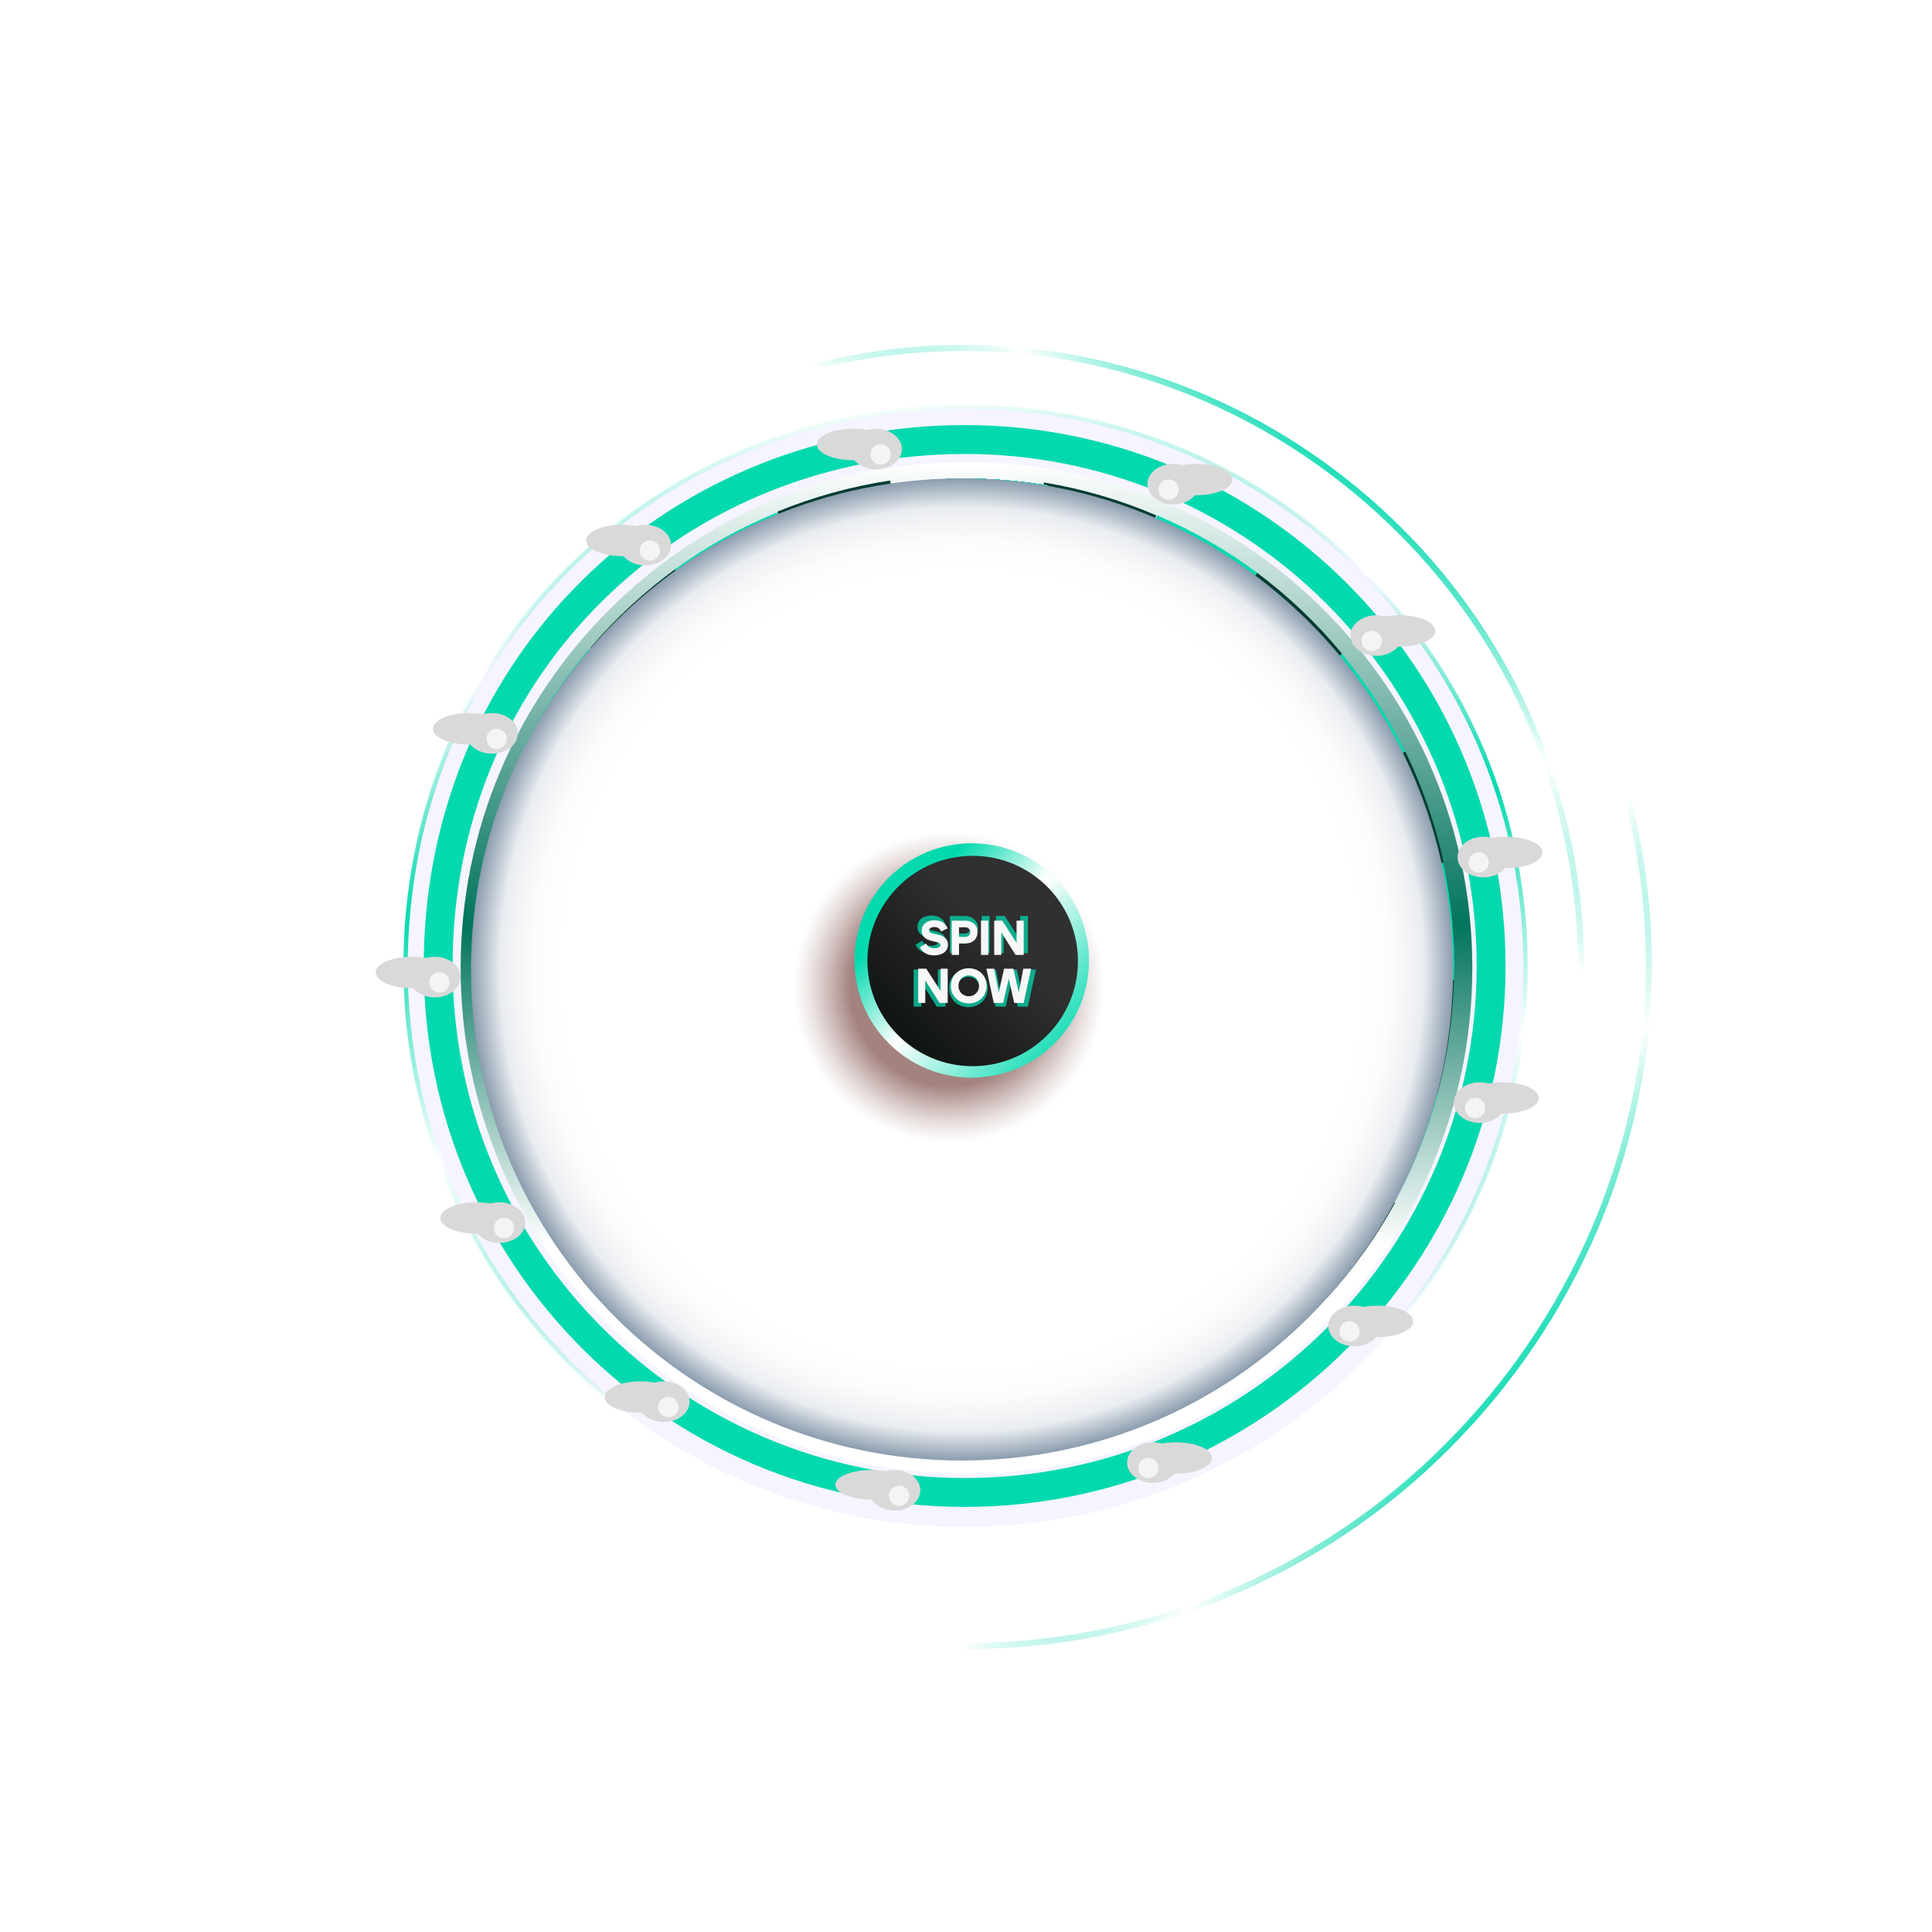 <svg width="1046" height="1046" viewBox="0 0 1046 1046" fill="none" xmlns="http://www.w3.org/2000/svg">
<circle cx="522.26" cy="524" r="265.868" fill="#D9D9D9"/>
<path d="M537.279 220.646L537.281 220.646C697.969 228.242 825.936 360.906 825.936 523.486C825.936 690.916 690.197 826.677 522.759 826.677C355.322 826.677 219.583 690.916 219.583 523.486C219.583 356.051 347.507 228.244 508.235 220.646C513.06 220.441 517.91 220.324 522.759 220.324C527.614 220.324 532.463 220.412 537.279 220.646Z" fill="#A08CFF" fill-opacity="0.1" stroke="url(#paint0_linear_14058_312)" stroke-width="2.346"/>
<path d="M523.259 797.864C674.51 797.864 797.123 675.251 797.123 524C797.123 372.749 674.51 250.136 523.259 250.136C372.008 250.136 249.395 372.749 249.395 524C249.395 675.251 372.008 797.864 523.259 797.864Z" fill="url(#paint1_linear_14058_312)"/>
<path d="M769.255 299.073L769.257 299.075C888.4 430.041 884.744 632.876 758.217 759.403C627.915 889.705 416.622 889.722 286.314 759.415C156.006 629.107 156.024 417.814 286.326 287.512C416.633 157.205 615.649 157.295 746.651 276.47C750.565 280.065 754.432 283.75 758.205 287.524C761.985 291.303 765.69 295.145 769.255 299.073Z" stroke="url(#paint2_linear_14058_312)" stroke-width="3.313"/>
<path d="M770.585 795.521L770.584 795.522C626.083 926.978 402.286 922.944 262.684 783.341C118.917 639.574 118.897 406.445 262.671 262.671C406.445 118.897 639.574 118.917 783.341 262.684C927.114 406.456 927.014 626.042 795.525 770.581C791.558 774.899 787.492 779.165 783.329 783.329C779.159 787.498 774.92 791.586 770.585 795.521Z" stroke="url(#paint3_linear_14058_312)" stroke-width="3.313"/>
<path d="M717.946 702.982C703.524 718.662 686.768 733.094 669.069 744.938L521.76 523.544L717.946 702.982Z" fill="url(#paint4_linear_14058_312)"/>
<path d="M669.17 745.065C651.547 756.823 632.582 766.432 612.679 773.688L521.614 523.902L669.17 745.065Z" fill="#013C31"/>
<path d="M612.911 772.851C593.013 780.12 572.316 784.985 551.263 787.342L521.683 523.124L612.911 772.851Z" fill="url(#paint5_linear_14058_312)"/>
<path d="M551.051 788.148C529.998 790.504 508.738 790.335 487.725 787.644L521.488 523.929L551.051 788.148Z" fill="#013C31"/>
<path d="M487.856 786.773C466.843 784.082 446.226 778.889 426.446 771.305L521.627 523.058L487.856 786.773Z" fill="url(#paint6_linear_14058_312)"/>
<path d="M426.456 771.362C406.676 763.776 387.873 753.854 370.448 741.806L521.652 523.121L426.456 771.362Z" fill="#013C31"/>
<path d="M370.169 742.54C352.736 730.503 336.804 716.426 322.712 700.608L521.231 523.756L370.169 742.54Z" fill="url(#paint7_linear_14058_312)"/>
<path d="M323.176 700.139C309.086 684.32 296.936 666.873 286.986 648.17L521.706 523.3L323.176 700.139Z" fill="#013C31"/>
<path d="M286.76 648.497C276.825 629.786 269.162 609.955 263.934 589.426L521.579 523.812L286.76 648.497Z" fill="url(#paint8_linear_14058_312)"/>
<path d="M264.204 589.451C258.977 568.921 256.223 547.84 256 526.657L521.853 523.854L264.204 589.451Z" fill="#013C31"/>
<path d="M255.447 525.973C255.209 504.789 257.505 483.653 262.284 463.014L521.298 522.996L255.447 525.973Z" fill="url(#paint9_linear_14058_312)"/>
<path d="M263.138 463.838C267.918 443.199 275.149 423.206 284.675 404.284L522.148 523.835L263.138 463.838Z" fill="#013C31"/>
<path d="M283.82 404.237C293.347 385.315 305.101 367.6 318.832 351.468L521.29 523.796L283.82 404.237Z" fill="url(#paint10_linear_14058_312)"/>
<path d="M319.691 350.687C333.423 334.556 349.034 320.124 366.192 307.698L522.138 523.028L319.691 350.687Z" fill="#013C31"/>
<path d="M365.344 308.274C382.493 295.837 401.068 285.494 420.673 277.466L521.43 523.502L365.344 308.274Z" fill="url(#paint11_linear_14058_312)"/>
<path d="M420.89 277.001C440.495 268.974 460.99 263.319 481.937 260.156L521.632 523.044L420.89 277.001Z" fill="#013C31"/>
<path d="M565.239 261.216C586.134 264.705 606.538 270.68 626.015 279.012L521.443 523.452L565.239 261.216Z" fill="#013C31"/>
<path d="M626.529 279.051C646.017 287.359 664.442 297.966 681.412 310.647L522.266 523.622L626.529 279.051Z" fill="url(#paint12_linear_14058_312)"/>
<path d="M680.729 310.202C697.698 322.884 713.091 337.549 726.58 353.885L521.569 523.168L680.729 310.202Z" fill="#013C31"/>
<path d="M726.661 354.083C740.161 370.41 751.661 388.292 760.916 407.348L521.762 523.5L726.661 354.083Z" fill="url(#paint13_linear_14058_312)"/>
<path d="M760.895 406.948C770.149 426.004 777.093 446.099 781.577 466.804L521.734 523.085L760.895 406.948Z" fill="#013C31"/>
<path d="M781.379 467.398C785.863 488.103 787.856 509.27 787.316 530.448L521.534 523.672L781.379 467.398Z" fill="url(#paint14_linear_14058_312)"/>
<path d="M787.159 530.501C786.618 551.679 783.548 572.717 778.013 593.166L521.378 523.709L787.159 530.501Z" fill="#013C31"/>
<path d="M778.426 592.42C772.904 612.873 764.959 632.593 754.757 651.159L521.745 523.132L778.426 592.42Z" fill="url(#paint15_linear_14058_312)"/>
<path d="M755.278 651.268C745.076 669.835 732.691 687.115 718.387 702.741L522.274 523.226L755.278 651.268Z" fill="#013C31"/>
<g filter="url(#filter0_di_14058_312)">
<path d="M482.758 262.019C510.89 257.714 539.531 257.955 567.586 262.731L522.969 524.829L482.758 262.019Z" fill="url(#paint16_linear_14058_312)" shape-rendering="crispEdges"/>
</g>
<g style="mix-blend-mode:multiply" filter="url(#filter1_f_14058_312)">
<path d="M521 736C637.532 736 732 641.532 732 525C732 408.468 637.532 314 521 314C404.468 314 310 408.468 310 525C310 641.532 404.468 736 521 736Z" fill="url(#paint17_radial_14058_312)" style="mix-blend-mode:multiply"/>
</g>
<path style="mix-blend-mode:multiply" d="M520.868 790.737C667.703 790.737 786.737 671.703 786.737 524.868C786.737 378.033 667.703 259 520.868 259C374.033 259 255 378.033 255 524.868C255 671.703 374.033 790.737 520.868 790.737Z" fill="url(#paint18_radial_14058_312)"/>
<path d="M535.907 238.267L535.916 238.268C686.985 245.409 807.294 370.138 807.294 522.986C807.294 680.398 679.677 808.035 522.259 808.035C364.841 808.035 237.225 680.398 237.225 522.986C237.225 365.539 357.415 245.422 508.584 238.268C513.139 238.075 517.706 237.966 522.259 237.966C526.852 237.966 531.407 238.049 535.907 238.267Z" stroke="#03D9AF" stroke-width="15.641"/>
<path style="mix-blend-mode:multiply" opacity="0.6" d="M513.764 618.952C560.409 618.952 598.222 581.139 598.222 534.494C598.222 487.849 560.409 450.036 513.764 450.036C467.119 450.036 429.306 487.849 429.306 534.494C429.306 581.139 467.119 618.952 513.764 618.952Z" fill="url(#paint19_radial_14058_312)"/>
<path d="M570.992 564.863C595.787 540.087 595.787 499.916 570.992 475.14C546.196 450.363 505.995 450.363 481.199 475.14C456.403 499.916 456.403 540.087 481.199 564.863C505.995 589.64 546.196 589.64 570.992 564.863Z" fill="url(#paint20_linear_14058_312)"/>
<path d="M570.128 557.075C590.459 533.061 587.46 497.127 563.431 476.814C539.401 456.501 503.44 459.502 483.109 483.516C462.778 507.531 465.777 543.465 489.806 563.777C513.836 584.09 549.797 581.089 570.128 557.075Z" fill="url(#paint21_linear_14058_312)"/>
<g opacity="0.74" filter="url(#filter2_f_14058_312)">
<path d="M503.937 512.08C506.895 512.08 507.699 511.132 507.699 510.242C507.699 509.467 507.124 508.864 505.775 508.548L502.329 507.715C499.142 506.94 496.702 505.217 496.702 501.772C496.702 497.982 499.975 495.656 504.196 495.656C508.675 495.656 511.029 498.039 511.891 500.422L507.986 502.317C507.67 501.083 506.55 499.647 504.196 499.647C502.071 499.647 501.095 500.623 501.095 501.657C501.095 502.547 501.813 503.064 502.932 503.322L507.067 504.327C510.369 505.131 512.149 507.17 512.149 509.984C512.149 513.171 509.68 516.272 503.794 516.272C499.114 516.272 496.558 513.63 495.697 511.448L499.372 509.323C499.946 510.96 501.87 512.08 503.937 512.08ZM514.29 516.013V495.914H522.273C526.694 495.914 529.479 498.814 529.479 502.26C529.479 506.624 526.694 509.294 522.273 509.294H518.597V516.013H514.29ZM518.597 505.418H522.273C523.967 505.418 525.172 504.241 525.172 502.604C525.172 500.968 523.967 499.791 522.273 499.791H518.597V505.418ZM531.48 516.013V495.914H535.787V516.013H531.48ZM539.22 516.013V495.914H543.957L552.341 508.95V495.914H556.533V516.013H551.767L543.383 502.777V516.013H539.22ZM494.648 545.013V524.914H499.386L507.77 537.95V524.914H511.962V545.013H507.196L498.812 531.777V545.013H494.648ZM524.299 545.272C518.241 545.272 513.819 540.85 513.819 534.964C513.819 529.049 518.241 524.656 524.299 524.656C530.358 524.656 534.78 529.049 534.78 534.964C534.78 540.85 530.358 545.272 524.299 545.272ZM518.27 534.964C518.27 538.668 521.026 541.08 524.299 541.08C527.573 541.08 530.329 538.668 530.329 534.964C530.329 531.26 527.573 528.848 524.299 528.848C521.026 528.848 518.27 531.26 518.27 534.964ZM538.979 545.013L534.644 524.914H539.209L541.879 538.811L545.009 524.914H550.464L553.651 538.811L556.293 524.914H560.887L556.494 545.013H550.952L547.765 530.686L544.492 545.013H538.979Z" fill="#03D9AF"/>
</g>
<path d="M505.693 513.382C508.423 513.382 509.165 512.508 509.165 511.686C509.165 510.97 508.635 510.414 507.389 510.122L504.208 509.354C501.267 508.638 499.014 507.048 499.014 503.867C499.014 500.369 502.035 498.222 505.931 498.222C510.066 498.222 512.239 500.422 513.034 502.622L509.43 504.371C509.138 503.231 508.105 501.906 505.931 501.906C503.97 501.906 503.069 502.807 503.069 503.761C503.069 504.583 503.731 505.06 504.765 505.298L508.582 506.226C511.63 506.968 513.273 508.85 513.273 511.447C513.273 514.389 510.993 517.252 505.56 517.252C501.24 517.252 498.881 514.813 498.086 512.799L501.479 510.838C502.009 512.349 503.784 513.382 505.693 513.382ZM515.249 517.013V498.46H522.617C526.699 498.46 529.27 501.137 529.27 504.318C529.27 508.346 526.699 510.811 522.617 510.811H519.225V517.013H515.249ZM519.225 507.233H522.617C524.181 507.233 525.294 506.147 525.294 504.636C525.294 503.125 524.181 502.039 522.617 502.039H519.225V507.233ZM531.116 517.013V498.46H535.092V517.013H531.116ZM538.261 517.013V498.46H542.634L550.373 510.493V498.46H554.243V517.013H549.843L542.104 504.795V517.013H538.261ZM497.118 543.013V524.46H501.491L509.23 536.493V524.46H513.1V543.013H508.7L500.961 530.795V543.013H497.118ZM524.488 543.252C518.896 543.252 514.815 539.17 514.815 533.737C514.815 528.277 518.896 524.222 524.488 524.222C530.081 524.222 534.162 528.277 534.162 533.737C534.162 539.17 530.081 543.252 524.488 543.252ZM518.923 533.737C518.923 537.156 521.467 539.382 524.488 539.382C527.51 539.382 530.054 537.156 530.054 533.737C530.054 530.318 527.51 528.092 524.488 528.092C521.467 528.092 518.923 530.318 518.923 533.737ZM538.039 543.013L534.037 524.46H538.251L540.716 537.288L543.605 524.46H548.641L551.583 537.288L554.021 524.46H558.262L554.207 543.013H549.091L546.149 529.788L543.128 543.013H538.039Z" fill="#F7F7F7"/>
<g filter="url(#filter3_f_14058_312)">
<ellipse cx="636.702" cy="789.368" rx="19.49" ry="8.496" fill="#D9D9D9"/>
</g>
<g filter="url(#filter4_f_14058_312)">
<ellipse cx="624.209" cy="791.867" rx="13.993" ry="10.995" fill="#D9D9D9"/>
</g>
<g filter="url(#filter5_d_14058_312)">
<ellipse cx="621.71" cy="790.368" rx="5.497" ry="5.497" fill="#F4F4F4"/>
</g>
<g filter="url(#filter6_f_14058_312)">
<ellipse cx="745.649" cy="715.405" rx="19.49" ry="8.496" fill="#D9D9D9"/>
</g>
<g filter="url(#filter7_f_14058_312)">
<ellipse cx="733.155" cy="717.904" rx="13.993" ry="10.995" fill="#D9D9D9"/>
</g>
<g filter="url(#filter8_d_14058_312)">
<ellipse cx="730.656" cy="716.404" rx="5.497" ry="5.497" fill="#F4F4F4"/>
</g>
<g filter="url(#filter9_f_14058_312)">
<ellipse cx="813.614" cy="594.465" rx="19.49" ry="8.496" fill="#D9D9D9"/>
</g>
<g filter="url(#filter10_f_14058_312)">
<ellipse cx="801.121" cy="596.964" rx="13.993" ry="10.995" fill="#D9D9D9"/>
</g>
<g filter="url(#filter11_d_14058_312)">
<ellipse cx="798.622" cy="595.465" rx="5.497" ry="5.497" fill="#F4F4F4"/>
</g>
<g filter="url(#filter12_f_14058_312)">
<ellipse cx="815.613" cy="461.53" rx="19.49" ry="8.496" fill="#D9D9D9"/>
</g>
<g filter="url(#filter13_f_14058_312)">
<ellipse cx="803.12" cy="464.029" rx="13.993" ry="10.995" fill="#D9D9D9"/>
</g>
<g filter="url(#filter14_d_14058_312)">
<ellipse cx="800.621" cy="462.53" rx="5.497" ry="5.497" fill="#F4F4F4"/>
</g>
<g filter="url(#filter15_f_14058_312)">
<ellipse cx="757.643" cy="341.591" rx="19.49" ry="8.496" fill="#D9D9D9"/>
</g>
<g filter="url(#filter16_f_14058_312)">
<ellipse cx="745.149" cy="344.089" rx="13.993" ry="10.995" fill="#D9D9D9"/>
</g>
<g filter="url(#filter17_d_14058_312)">
<ellipse cx="742.651" cy="342.59" rx="5.497" ry="5.497" fill="#F4F4F4"/>
</g>
<g filter="url(#filter18_f_14058_312)">
<ellipse cx="647.696" cy="259.631" rx="19.49" ry="8.496" fill="#D9D9D9"/>
</g>
<g filter="url(#filter19_f_14058_312)">
<ellipse cx="635.203" cy="262.129" rx="13.993" ry="10.995" fill="#D9D9D9"/>
</g>
<g filter="url(#filter20_d_14058_312)">
<ellipse cx="632.704" cy="260.63" rx="5.497" ry="5.497" fill="#F4F4F4"/>
</g>
<g filter="url(#filter21_f_14058_312)">
<ellipse cx="19.49" cy="7.996" rx="19.49" ry="7.996" transform="matrix(-1 8.7445e-08 8.74006e-08 1 491.275 795.865)" fill="#D9D9D9"/>
</g>
<g filter="url(#filter22_f_14058_312)">
<ellipse cx="13.993" cy="10.995" rx="13.993" ry="10.995" transform="matrix(-1 8.7445e-08 8.74006e-08 1 498.271 795.865)" fill="#D9D9D9"/>
</g>
<g filter="url(#filter23_d_14058_312)">
<ellipse cx="5.497" cy="5.497" rx="5.497" ry="5.497" transform="matrix(-1 8.7445e-08 8.74006e-08 1 492.274 799.863)" fill="#F4F4F4"/>
</g>
<g filter="url(#filter24_f_14058_312)">
<ellipse cx="19.49" cy="8.496" rx="19.49" ry="8.496" transform="matrix(-1 8.7445e-08 8.74006e-08 1 366.336 747.889)" fill="#D9D9D9"/>
</g>
<g filter="url(#filter25_f_14058_312)">
<ellipse cx="13.993" cy="10.995" rx="13.993" ry="10.995" transform="matrix(-1 8.7445e-08 8.74006e-08 1 373.333 747.889)" fill="#D9D9D9"/>
</g>
<g filter="url(#filter26_d_14058_312)">
<ellipse cx="5.497" cy="5.497" rx="5.497" ry="5.497" transform="matrix(-1 8.7445e-08 8.74006e-08 1 367.336 751.887)" fill="#F4F4F4"/>
</g>
<g filter="url(#filter27_f_14058_312)">
<ellipse cx="19.49" cy="8.496" rx="19.49" ry="8.496" transform="matrix(-1 8.7445e-08 8.74006e-08 1 277.381 650.937)" fill="#D9D9D9"/>
</g>
<g filter="url(#filter28_f_14058_312)">
<ellipse cx="13.993" cy="10.995" rx="13.993" ry="10.995" transform="matrix(-1 8.7445e-08 8.74006e-08 1 284.377 650.937)" fill="#D9D9D9"/>
</g>
<g filter="url(#filter29_d_14058_312)">
<ellipse cx="5.497" cy="5.497" rx="5.497" ry="5.497" transform="matrix(-1 8.7445e-08 8.74006e-08 1 278.38 654.935)" fill="#F4F4F4"/>
</g>
<g filter="url(#filter30_f_14058_312)">
<ellipse cx="19.49" cy="8.496" rx="19.49" ry="8.496" transform="matrix(-1 8.7445e-08 8.74006e-08 1 242.398 518.003)" fill="#D9D9D9"/>
</g>
<g filter="url(#filter31_f_14058_312)">
<ellipse cx="13.993" cy="10.995" rx="13.993" ry="10.995" transform="matrix(-1 8.7445e-08 8.74006e-08 1 249.395 518.003)" fill="#D9D9D9"/>
</g>
<g filter="url(#filter32_d_14058_312)">
<ellipse cx="5.497" cy="5.497" rx="5.497" ry="5.497" transform="matrix(-1 8.7445e-08 8.74006e-08 1 243.397 522.001)" fill="#F4F4F4"/>
</g>
<g filter="url(#filter33_f_14058_312)">
<ellipse cx="19.49" cy="8.496" rx="19.49" ry="8.496" transform="matrix(-1 8.7445e-08 8.74006e-08 1 273.383 386.068)" fill="#D9D9D9"/>
</g>
<g filter="url(#filter34_f_14058_312)">
<ellipse cx="13.993" cy="10.995" rx="13.993" ry="10.995" transform="matrix(-1 8.7445e-08 8.74006e-08 1 280.379 386.068)" fill="#D9D9D9"/>
</g>
<g filter="url(#filter35_d_14058_312)">
<ellipse cx="5.497" cy="5.497" rx="5.497" ry="5.497" transform="matrix(-1 8.7445e-08 8.74006e-08 1 274.382 390.066)" fill="#F4F4F4"/>
</g>
<g filter="url(#filter36_f_14058_312)">
<ellipse cx="19.49" cy="8.496" rx="19.49" ry="8.496" transform="matrix(-1 8.74883e-08 8.73573e-08 1 481.279 232.145)" fill="#D9D9D9"/>
</g>
<g filter="url(#filter37_f_14058_312)">
<ellipse cx="13.993" cy="10.995" rx="13.993" ry="10.995" transform="matrix(-1 8.74883e-08 8.73573e-08 1 488.276 232.145)" fill="#D9D9D9"/>
</g>
<g filter="url(#filter38_d_14058_312)">
<ellipse cx="5.497" cy="5.497" rx="5.497" ry="5.497" transform="matrix(-1 8.7445e-08 8.74006e-08 1 482.279 236.143)" fill="#F4F4F4"/>
</g>
<g filter="url(#filter39_f_14058_312)">
<ellipse cx="19.49" cy="8.496" rx="19.49" ry="8.496" transform="matrix(-1 8.7445e-08 8.74006e-08 1 356.342 284.118)" fill="#D9D9D9"/>
</g>
<g filter="url(#filter40_f_14058_312)">
<ellipse cx="13.993" cy="10.995" rx="13.993" ry="10.995" transform="matrix(-1 8.7445e-08 8.74006e-08 1 363.338 284.118)" fill="#D9D9D9"/>
</g>
<g filter="url(#filter41_d_14058_312)">
<ellipse cx="5.497" cy="5.497" rx="5.497" ry="5.497" transform="matrix(-1 8.7445e-08 8.74006e-08 1 357.341 288.116)" fill="#F4F4F4"/>
</g>
<defs>
<filter id="filter0_di_14058_312" x="476.502" y="252.704" width="97.342" height="278.381" filterUnits="userSpaceOnUse" color-interpolation-filters="sRGB">
<feFlood flood-opacity="0" result="BackgroundImageFix"/>
<feColorMatrix in="SourceAlpha" type="matrix" values="0 0 0 0 0 0 0 0 0 0 0 0 0 0 0 0 0 0 127 0" result="hardAlpha"/>
<feOffset/>
<feGaussianBlur stdDeviation="3.128"/>
<feComposite in2="hardAlpha" operator="out"/>
<feColorMatrix type="matrix" values="0 0 0 0 0 0 0 0 0 0 0 0 0 0 0 0 0 0 0.25 0"/>
<feBlend mode="normal" in2="BackgroundImageFix" result="effect1_dropShadow_14058_312"/>
<feBlend mode="normal" in="SourceGraphic" in2="effect1_dropShadow_14058_312" result="shape"/>
<feColorMatrix in="SourceAlpha" type="matrix" values="0 0 0 0 0 0 0 0 0 0 0 0 0 0 0 0 0 0 127 0" result="hardAlpha"/>
<feOffset/>
<feGaussianBlur stdDeviation="7.429"/>
<feComposite in2="hardAlpha" operator="arithmetic" k2="-1" k3="1"/>
<feColorMatrix type="matrix" values="0 0 0 0 0 0 0 0 0 0 0 0 0 0 0 0 0 0 0.5 0"/>
<feBlend mode="normal" in2="shape" result="effect2_innerShadow_14058_312"/>
</filter>
<filter id="filter1_f_14058_312" x="300" y="304" width="442" height="442" filterUnits="userSpaceOnUse" color-interpolation-filters="sRGB">
<feFlood flood-opacity="0" result="BackgroundImageFix"/>
<feBlend mode="normal" in="SourceGraphic" in2="BackgroundImageFix" result="shape"/>
<feGaussianBlur stdDeviation="5" result="effect1_foregroundBlur_14058_312"/>
</filter>
<filter id="filter2_f_14058_312" x="479.188" y="480.196" width="97.159" height="80.536" filterUnits="userSpaceOnUse" color-interpolation-filters="sRGB">
<feFlood flood-opacity="0" result="BackgroundImageFix"/>
<feBlend mode="normal" in="SourceGraphic" in2="BackgroundImageFix" result="shape"/>
<feGaussianBlur stdDeviation="7.73" result="effect1_foregroundBlur_14058_312"/>
</filter>
<filter id="filter3_f_14058_312" x="528.866" y="692.526" width="215.673" height="193.684" filterUnits="userSpaceOnUse" color-interpolation-filters="sRGB">
<feFlood flood-opacity="0" result="BackgroundImageFix"/>
<feBlend mode="normal" in="SourceGraphic" in2="BackgroundImageFix" result="shape"/>
<feGaussianBlur stdDeviation="44.173" result="effect1_foregroundBlur_14058_312"/>
</filter>
<filter id="filter4_f_14058_312" x="588.129" y="758.786" width="72.159" height="66.162" filterUnits="userSpaceOnUse" color-interpolation-filters="sRGB">
<feFlood flood-opacity="0" result="BackgroundImageFix"/>
<feBlend mode="normal" in="SourceGraphic" in2="BackgroundImageFix" result="shape"/>
<feGaussianBlur stdDeviation="11.043" result="effect1_foregroundBlur_14058_312"/>
</filter>
<filter id="filter5_d_14058_312" x="611.796" y="784.871" width="19.829" height="19.829" filterUnits="userSpaceOnUse" color-interpolation-filters="sRGB">
<feFlood flood-opacity="0" result="BackgroundImageFix"/>
<feColorMatrix in="SourceAlpha" type="matrix" values="0 0 0 0 0 0 0 0 0 0 0 0 0 0 0 0 0 0 127 0" result="hardAlpha"/>
<feOffset dy="4.417"/>
<feGaussianBlur stdDeviation="2.209"/>
<feComposite in2="hardAlpha" operator="out"/>
<feColorMatrix type="matrix" values="0 0 0 0 0 0 0 0 0 0 0 0 0 0 0 0 0 0 0.3 0"/>
<feBlend mode="normal" in2="BackgroundImageFix" result="effect1_dropShadow_14058_312"/>
<feBlend mode="normal" in="SourceGraphic" in2="effect1_dropShadow_14058_312" result="shape"/>
</filter>
<filter id="filter6_f_14058_312" x="637.812" y="618.563" width="215.673" height="193.684" filterUnits="userSpaceOnUse" color-interpolation-filters="sRGB">
<feFlood flood-opacity="0" result="BackgroundImageFix"/>
<feBlend mode="normal" in="SourceGraphic" in2="BackgroundImageFix" result="shape"/>
<feGaussianBlur stdDeviation="44.173" result="effect1_foregroundBlur_14058_312"/>
</filter>
<filter id="filter7_f_14058_312" x="697.076" y="684.823" width="72.159" height="66.162" filterUnits="userSpaceOnUse" color-interpolation-filters="sRGB">
<feFlood flood-opacity="0" result="BackgroundImageFix"/>
<feBlend mode="normal" in="SourceGraphic" in2="BackgroundImageFix" result="shape"/>
<feGaussianBlur stdDeviation="11.043" result="effect1_foregroundBlur_14058_312"/>
</filter>
<filter id="filter8_d_14058_312" x="720.742" y="710.907" width="19.829" height="19.829" filterUnits="userSpaceOnUse" color-interpolation-filters="sRGB">
<feFlood flood-opacity="0" result="BackgroundImageFix"/>
<feColorMatrix in="SourceAlpha" type="matrix" values="0 0 0 0 0 0 0 0 0 0 0 0 0 0 0 0 0 0 127 0" result="hardAlpha"/>
<feOffset dy="4.417"/>
<feGaussianBlur stdDeviation="2.209"/>
<feComposite in2="hardAlpha" operator="out"/>
<feColorMatrix type="matrix" values="0 0 0 0 0 0 0 0 0 0 0 0 0 0 0 0 0 0 0.3 0"/>
<feBlend mode="normal" in2="BackgroundImageFix" result="effect1_dropShadow_14058_312"/>
<feBlend mode="normal" in="SourceGraphic" in2="effect1_dropShadow_14058_312" result="shape"/>
</filter>
<filter id="filter9_f_14058_312" x="705.778" y="497.623" width="215.673" height="193.684" filterUnits="userSpaceOnUse" color-interpolation-filters="sRGB">
<feFlood flood-opacity="0" result="BackgroundImageFix"/>
<feBlend mode="normal" in="SourceGraphic" in2="BackgroundImageFix" result="shape"/>
<feGaussianBlur stdDeviation="44.173" result="effect1_foregroundBlur_14058_312"/>
</filter>
<filter id="filter10_f_14058_312" x="765.041" y="563.883" width="72.159" height="66.162" filterUnits="userSpaceOnUse" color-interpolation-filters="sRGB">
<feFlood flood-opacity="0" result="BackgroundImageFix"/>
<feBlend mode="normal" in="SourceGraphic" in2="BackgroundImageFix" result="shape"/>
<feGaussianBlur stdDeviation="11.043" result="effect1_foregroundBlur_14058_312"/>
</filter>
<filter id="filter11_d_14058_312" x="788.708" y="589.967" width="19.829" height="19.829" filterUnits="userSpaceOnUse" color-interpolation-filters="sRGB">
<feFlood flood-opacity="0" result="BackgroundImageFix"/>
<feColorMatrix in="SourceAlpha" type="matrix" values="0 0 0 0 0 0 0 0 0 0 0 0 0 0 0 0 0 0 127 0" result="hardAlpha"/>
<feOffset dy="4.417"/>
<feGaussianBlur stdDeviation="2.209"/>
<feComposite in2="hardAlpha" operator="out"/>
<feColorMatrix type="matrix" values="0 0 0 0 0 0 0 0 0 0 0 0 0 0 0 0 0 0 0.3 0"/>
<feBlend mode="normal" in2="BackgroundImageFix" result="effect1_dropShadow_14058_312"/>
<feBlend mode="normal" in="SourceGraphic" in2="effect1_dropShadow_14058_312" result="shape"/>
</filter>
<filter id="filter12_f_14058_312" x="707.777" y="364.689" width="215.673" height="193.684" filterUnits="userSpaceOnUse" color-interpolation-filters="sRGB">
<feFlood flood-opacity="0" result="BackgroundImageFix"/>
<feBlend mode="normal" in="SourceGraphic" in2="BackgroundImageFix" result="shape"/>
<feGaussianBlur stdDeviation="44.173" result="effect1_foregroundBlur_14058_312"/>
</filter>
<filter id="filter13_f_14058_312" x="767.04" y="430.948" width="72.159" height="66.162" filterUnits="userSpaceOnUse" color-interpolation-filters="sRGB">
<feFlood flood-opacity="0" result="BackgroundImageFix"/>
<feBlend mode="normal" in="SourceGraphic" in2="BackgroundImageFix" result="shape"/>
<feGaussianBlur stdDeviation="11.043" result="effect1_foregroundBlur_14058_312"/>
</filter>
<filter id="filter14_d_14058_312" x="790.707" y="457.033" width="19.829" height="19.829" filterUnits="userSpaceOnUse" color-interpolation-filters="sRGB">
<feFlood flood-opacity="0" result="BackgroundImageFix"/>
<feColorMatrix in="SourceAlpha" type="matrix" values="0 0 0 0 0 0 0 0 0 0 0 0 0 0 0 0 0 0 127 0" result="hardAlpha"/>
<feOffset dy="4.417"/>
<feGaussianBlur stdDeviation="2.209"/>
<feComposite in2="hardAlpha" operator="out"/>
<feColorMatrix type="matrix" values="0 0 0 0 0 0 0 0 0 0 0 0 0 0 0 0 0 0 0.3 0"/>
<feBlend mode="normal" in2="BackgroundImageFix" result="effect1_dropShadow_14058_312"/>
<feBlend mode="normal" in="SourceGraphic" in2="effect1_dropShadow_14058_312" result="shape"/>
</filter>
<filter id="filter15_f_14058_312" x="649.806" y="244.749" width="215.673" height="193.684" filterUnits="userSpaceOnUse" color-interpolation-filters="sRGB">
<feFlood flood-opacity="0" result="BackgroundImageFix"/>
<feBlend mode="normal" in="SourceGraphic" in2="BackgroundImageFix" result="shape"/>
<feGaussianBlur stdDeviation="44.173" result="effect1_foregroundBlur_14058_312"/>
</filter>
<filter id="filter16_f_14058_312" x="709.07" y="311.008" width="72.159" height="66.162" filterUnits="userSpaceOnUse" color-interpolation-filters="sRGB">
<feFlood flood-opacity="0" result="BackgroundImageFix"/>
<feBlend mode="normal" in="SourceGraphic" in2="BackgroundImageFix" result="shape"/>
<feGaussianBlur stdDeviation="11.043" result="effect1_foregroundBlur_14058_312"/>
</filter>
<filter id="filter17_d_14058_312" x="732.736" y="337.093" width="19.829" height="19.829" filterUnits="userSpaceOnUse" color-interpolation-filters="sRGB">
<feFlood flood-opacity="0" result="BackgroundImageFix"/>
<feColorMatrix in="SourceAlpha" type="matrix" values="0 0 0 0 0 0 0 0 0 0 0 0 0 0 0 0 0 0 127 0" result="hardAlpha"/>
<feOffset dy="4.417"/>
<feGaussianBlur stdDeviation="2.209"/>
<feComposite in2="hardAlpha" operator="out"/>
<feColorMatrix type="matrix" values="0 0 0 0 0 0 0 0 0 0 0 0 0 0 0 0 0 0 0.3 0"/>
<feBlend mode="normal" in2="BackgroundImageFix" result="effect1_dropShadow_14058_312"/>
<feBlend mode="normal" in="SourceGraphic" in2="effect1_dropShadow_14058_312" result="shape"/>
</filter>
<filter id="filter18_f_14058_312" x="539.86" y="162.789" width="215.673" height="193.684" filterUnits="userSpaceOnUse" color-interpolation-filters="sRGB">
<feFlood flood-opacity="0" result="BackgroundImageFix"/>
<feBlend mode="normal" in="SourceGraphic" in2="BackgroundImageFix" result="shape"/>
<feGaussianBlur stdDeviation="44.173" result="effect1_foregroundBlur_14058_312"/>
</filter>
<filter id="filter19_f_14058_312" x="599.123" y="229.048" width="72.159" height="66.162" filterUnits="userSpaceOnUse" color-interpolation-filters="sRGB">
<feFlood flood-opacity="0" result="BackgroundImageFix"/>
<feBlend mode="normal" in="SourceGraphic" in2="BackgroundImageFix" result="shape"/>
<feGaussianBlur stdDeviation="11.043" result="effect1_foregroundBlur_14058_312"/>
</filter>
<filter id="filter20_d_14058_312" x="622.79" y="255.133" width="19.829" height="19.829" filterUnits="userSpaceOnUse" color-interpolation-filters="sRGB">
<feFlood flood-opacity="0" result="BackgroundImageFix"/>
<feColorMatrix in="SourceAlpha" type="matrix" values="0 0 0 0 0 0 0 0 0 0 0 0 0 0 0 0 0 0 127 0" result="hardAlpha"/>
<feOffset dy="4.417"/>
<feGaussianBlur stdDeviation="2.209"/>
<feComposite in2="hardAlpha" operator="out"/>
<feColorMatrix type="matrix" values="0 0 0 0 0 0 0 0 0 0 0 0 0 0 0 0 0 0 0.3 0"/>
<feBlend mode="normal" in2="BackgroundImageFix" result="effect1_dropShadow_14058_312"/>
<feBlend mode="normal" in="SourceGraphic" in2="effect1_dropShadow_14058_312" result="shape"/>
</filter>
<filter id="filter21_f_14058_312" x="363.949" y="707.519" width="215.673" height="192.684" filterUnits="userSpaceOnUse" color-interpolation-filters="sRGB">
<feFlood flood-opacity="0" result="BackgroundImageFix"/>
<feBlend mode="normal" in="SourceGraphic" in2="BackgroundImageFix" result="shape"/>
<feGaussianBlur stdDeviation="44.173" result="effect1_foregroundBlur_14058_312"/>
</filter>
<filter id="filter22_f_14058_312" x="448.199" y="773.779" width="72.159" height="66.162" filterUnits="userSpaceOnUse" color-interpolation-filters="sRGB">
<feFlood flood-opacity="0" result="BackgroundImageFix"/>
<feBlend mode="normal" in="SourceGraphic" in2="BackgroundImageFix" result="shape"/>
<feGaussianBlur stdDeviation="11.043" result="effect1_foregroundBlur_14058_312"/>
</filter>
<filter id="filter23_d_14058_312" x="476.863" y="799.863" width="19.829" height="19.829" filterUnits="userSpaceOnUse" color-interpolation-filters="sRGB">
<feFlood flood-opacity="0" result="BackgroundImageFix"/>
<feColorMatrix in="SourceAlpha" type="matrix" values="0 0 0 0 0 0 0 0 0 0 0 0 0 0 0 0 0 0 127 0" result="hardAlpha"/>
<feOffset dy="4.417"/>
<feGaussianBlur stdDeviation="2.209"/>
<feComposite in2="hardAlpha" operator="out"/>
<feColorMatrix type="matrix" values="0 0 0 0 0 0 0 0 0 0 0 0 0 0 0 0 0 0 0.3 0"/>
<feBlend mode="normal" in2="BackgroundImageFix" result="effect1_dropShadow_14058_312"/>
<feBlend mode="normal" in="SourceGraphic" in2="effect1_dropShadow_14058_312" result="shape"/>
</filter>
<filter id="filter24_f_14058_312" x="239.009" y="659.543" width="215.673" height="193.684" filterUnits="userSpaceOnUse" color-interpolation-filters="sRGB">
<feFlood flood-opacity="0" result="BackgroundImageFix"/>
<feBlend mode="normal" in="SourceGraphic" in2="BackgroundImageFix" result="shape"/>
<feGaussianBlur stdDeviation="44.173" result="effect1_foregroundBlur_14058_312"/>
</filter>
<filter id="filter25_f_14058_312" x="323.26" y="725.802" width="72.159" height="66.162" filterUnits="userSpaceOnUse" color-interpolation-filters="sRGB">
<feFlood flood-opacity="0" result="BackgroundImageFix"/>
<feBlend mode="normal" in="SourceGraphic" in2="BackgroundImageFix" result="shape"/>
<feGaussianBlur stdDeviation="11.043" result="effect1_foregroundBlur_14058_312"/>
</filter>
<filter id="filter26_d_14058_312" x="351.924" y="751.887" width="19.829" height="19.829" filterUnits="userSpaceOnUse" color-interpolation-filters="sRGB">
<feFlood flood-opacity="0" result="BackgroundImageFix"/>
<feColorMatrix in="SourceAlpha" type="matrix" values="0 0 0 0 0 0 0 0 0 0 0 0 0 0 0 0 0 0 127 0" result="hardAlpha"/>
<feOffset dy="4.417"/>
<feGaussianBlur stdDeviation="2.209"/>
<feComposite in2="hardAlpha" operator="out"/>
<feColorMatrix type="matrix" values="0 0 0 0 0 0 0 0 0 0 0 0 0 0 0 0 0 0 0.3 0"/>
<feBlend mode="normal" in2="BackgroundImageFix" result="effect1_dropShadow_14058_312"/>
<feBlend mode="normal" in="SourceGraphic" in2="effect1_dropShadow_14058_312" result="shape"/>
</filter>
<filter id="filter27_f_14058_312" x="150.054" y="562.591" width="215.673" height="193.684" filterUnits="userSpaceOnUse" color-interpolation-filters="sRGB">
<feFlood flood-opacity="0" result="BackgroundImageFix"/>
<feBlend mode="normal" in="SourceGraphic" in2="BackgroundImageFix" result="shape"/>
<feGaussianBlur stdDeviation="44.173" result="effect1_foregroundBlur_14058_312"/>
</filter>
<filter id="filter28_f_14058_312" x="234.304" y="628.85" width="72.159" height="66.162" filterUnits="userSpaceOnUse" color-interpolation-filters="sRGB">
<feFlood flood-opacity="0" result="BackgroundImageFix"/>
<feBlend mode="normal" in="SourceGraphic" in2="BackgroundImageFix" result="shape"/>
<feGaussianBlur stdDeviation="11.043" result="effect1_foregroundBlur_14058_312"/>
</filter>
<filter id="filter29_d_14058_312" x="262.968" y="654.935" width="19.829" height="19.829" filterUnits="userSpaceOnUse" color-interpolation-filters="sRGB">
<feFlood flood-opacity="0" result="BackgroundImageFix"/>
<feColorMatrix in="SourceAlpha" type="matrix" values="0 0 0 0 0 0 0 0 0 0 0 0 0 0 0 0 0 0 127 0" result="hardAlpha"/>
<feOffset dy="4.417"/>
<feGaussianBlur stdDeviation="2.209"/>
<feComposite in2="hardAlpha" operator="out"/>
<feColorMatrix type="matrix" values="0 0 0 0 0 0 0 0 0 0 0 0 0 0 0 0 0 0 0.3 0"/>
<feBlend mode="normal" in2="BackgroundImageFix" result="effect1_dropShadow_14058_312"/>
<feBlend mode="normal" in="SourceGraphic" in2="effect1_dropShadow_14058_312" result="shape"/>
</filter>
<filter id="filter30_f_14058_312" x="115.072" y="429.657" width="215.673" height="193.684" filterUnits="userSpaceOnUse" color-interpolation-filters="sRGB">
<feFlood flood-opacity="0" result="BackgroundImageFix"/>
<feBlend mode="normal" in="SourceGraphic" in2="BackgroundImageFix" result="shape"/>
<feGaussianBlur stdDeviation="44.173" result="effect1_foregroundBlur_14058_312"/>
</filter>
<filter id="filter31_f_14058_312" x="199.322" y="495.916" width="72.159" height="66.162" filterUnits="userSpaceOnUse" color-interpolation-filters="sRGB">
<feFlood flood-opacity="0" result="BackgroundImageFix"/>
<feBlend mode="normal" in="SourceGraphic" in2="BackgroundImageFix" result="shape"/>
<feGaussianBlur stdDeviation="11.043" result="effect1_foregroundBlur_14058_312"/>
</filter>
<filter id="filter32_d_14058_312" x="227.986" y="522.001" width="19.829" height="19.829" filterUnits="userSpaceOnUse" color-interpolation-filters="sRGB">
<feFlood flood-opacity="0" result="BackgroundImageFix"/>
<feColorMatrix in="SourceAlpha" type="matrix" values="0 0 0 0 0 0 0 0 0 0 0 0 0 0 0 0 0 0 127 0" result="hardAlpha"/>
<feOffset dy="4.417"/>
<feGaussianBlur stdDeviation="2.209"/>
<feComposite in2="hardAlpha" operator="out"/>
<feColorMatrix type="matrix" values="0 0 0 0 0 0 0 0 0 0 0 0 0 0 0 0 0 0 0.3 0"/>
<feBlend mode="normal" in2="BackgroundImageFix" result="effect1_dropShadow_14058_312"/>
<feBlend mode="normal" in="SourceGraphic" in2="effect1_dropShadow_14058_312" result="shape"/>
</filter>
<filter id="filter33_f_14058_312" x="146.056" y="297.722" width="215.673" height="193.684" filterUnits="userSpaceOnUse" color-interpolation-filters="sRGB">
<feFlood flood-opacity="0" result="BackgroundImageFix"/>
<feBlend mode="normal" in="SourceGraphic" in2="BackgroundImageFix" result="shape"/>
<feGaussianBlur stdDeviation="44.173" result="effect1_foregroundBlur_14058_312"/>
</filter>
<filter id="filter34_f_14058_312" x="230.306" y="363.981" width="72.159" height="66.162" filterUnits="userSpaceOnUse" color-interpolation-filters="sRGB">
<feFlood flood-opacity="0" result="BackgroundImageFix"/>
<feBlend mode="normal" in="SourceGraphic" in2="BackgroundImageFix" result="shape"/>
<feGaussianBlur stdDeviation="11.043" result="effect1_foregroundBlur_14058_312"/>
</filter>
<filter id="filter35_d_14058_312" x="258.97" y="390.066" width="19.829" height="19.829" filterUnits="userSpaceOnUse" color-interpolation-filters="sRGB">
<feFlood flood-opacity="0" result="BackgroundImageFix"/>
<feColorMatrix in="SourceAlpha" type="matrix" values="0 0 0 0 0 0 0 0 0 0 0 0 0 0 0 0 0 0 127 0" result="hardAlpha"/>
<feOffset dy="4.417"/>
<feGaussianBlur stdDeviation="2.209"/>
<feComposite in2="hardAlpha" operator="out"/>
<feColorMatrix type="matrix" values="0 0 0 0 0 0 0 0 0 0 0 0 0 0 0 0 0 0 0.3 0"/>
<feBlend mode="normal" in2="BackgroundImageFix" result="effect1_dropShadow_14058_312"/>
<feBlend mode="normal" in="SourceGraphic" in2="effect1_dropShadow_14058_312" result="shape"/>
</filter>
<filter id="filter36_f_14058_312" x="353.953" y="143.798" width="215.673" height="193.684" filterUnits="userSpaceOnUse" color-interpolation-filters="sRGB">
<feFlood flood-opacity="0" result="BackgroundImageFix"/>
<feBlend mode="normal" in="SourceGraphic" in2="BackgroundImageFix" result="shape"/>
<feGaussianBlur stdDeviation="44.173" result="effect1_foregroundBlur_14058_312"/>
</filter>
<filter id="filter37_f_14058_312" x="438.204" y="210.058" width="72.159" height="66.162" filterUnits="userSpaceOnUse" color-interpolation-filters="sRGB">
<feFlood flood-opacity="0" result="BackgroundImageFix"/>
<feBlend mode="normal" in="SourceGraphic" in2="BackgroundImageFix" result="shape"/>
<feGaussianBlur stdDeviation="11.043" result="effect1_foregroundBlur_14058_312"/>
</filter>
<filter id="filter38_d_14058_312" x="466.868" y="236.143" width="19.829" height="19.829" filterUnits="userSpaceOnUse" color-interpolation-filters="sRGB">
<feFlood flood-opacity="0" result="BackgroundImageFix"/>
<feColorMatrix in="SourceAlpha" type="matrix" values="0 0 0 0 0 0 0 0 0 0 0 0 0 0 0 0 0 0 127 0" result="hardAlpha"/>
<feOffset dy="4.417"/>
<feGaussianBlur stdDeviation="2.209"/>
<feComposite in2="hardAlpha" operator="out"/>
<feColorMatrix type="matrix" values="0 0 0 0 0 0 0 0 0 0 0 0 0 0 0 0 0 0 0.3 0"/>
<feBlend mode="normal" in2="BackgroundImageFix" result="effect1_dropShadow_14058_312"/>
<feBlend mode="normal" in="SourceGraphic" in2="effect1_dropShadow_14058_312" result="shape"/>
</filter>
<filter id="filter39_f_14058_312" x="229.015" y="195.772" width="215.673" height="193.684" filterUnits="userSpaceOnUse" color-interpolation-filters="sRGB">
<feFlood flood-opacity="0" result="BackgroundImageFix"/>
<feBlend mode="normal" in="SourceGraphic" in2="BackgroundImageFix" result="shape"/>
<feGaussianBlur stdDeviation="44.173" result="effect1_foregroundBlur_14058_312"/>
</filter>
<filter id="filter40_f_14058_312" x="313.265" y="262.032" width="72.159" height="66.162" filterUnits="userSpaceOnUse" color-interpolation-filters="sRGB">
<feFlood flood-opacity="0" result="BackgroundImageFix"/>
<feBlend mode="normal" in="SourceGraphic" in2="BackgroundImageFix" result="shape"/>
<feGaussianBlur stdDeviation="11.043" result="effect1_foregroundBlur_14058_312"/>
</filter>
<filter id="filter41_d_14058_312" x="341.929" y="288.116" width="19.829" height="19.829" filterUnits="userSpaceOnUse" color-interpolation-filters="sRGB">
<feFlood flood-opacity="0" result="BackgroundImageFix"/>
<feColorMatrix in="SourceAlpha" type="matrix" values="0 0 0 0 0 0 0 0 0 0 0 0 0 0 0 0 0 0 127 0" result="hardAlpha"/>
<feOffset dy="4.417"/>
<feGaussianBlur stdDeviation="2.209"/>
<feComposite in2="hardAlpha" operator="out"/>
<feColorMatrix type="matrix" values="0 0 0 0 0 0 0 0 0 0 0 0 0 0 0 0 0 0 0.3 0"/>
<feBlend mode="normal" in2="BackgroundImageFix" result="effect1_dropShadow_14058_312"/>
<feBlend mode="normal" in="SourceGraphic" in2="effect1_dropShadow_14058_312" result="shape"/>
</filter>
<linearGradient id="paint0_linear_14058_312" x1="449.739" y1="219.151" x2="522.484" y2="827.883" gradientUnits="userSpaceOnUse">
<stop stop-color="white"/>
<stop offset="0.204" stop-color="#03D9AF" stop-opacity="0"/>
<stop offset="0.404" stop-color="#03D9AF"/>
<stop offset="0.624" stop-color="white"/>
<stop offset="0.864" stop-color="#03D9AF" stop-opacity="0"/>
<stop offset="0.984" stop-color="#03D9AF" stop-opacity="0"/>
</linearGradient>
<linearGradient id="paint1_linear_14058_312" x1="523.259" y1="250.136" x2="523.259" y2="797.864" gradientUnits="userSpaceOnUse">
<stop stop-color="white"/>
<stop offset="0.458" stop-color="#02745D"/>
<stop offset="0.774" stop-color="white"/>
</linearGradient>
<linearGradient id="paint2_linear_14058_312" x1="702.487" y1="229.462" x2="284.903" y2="760.397" gradientUnits="userSpaceOnUse">
<stop stop-color="#03D9AF"/>
<stop offset="0.091" stop-color="white"/>
<stop offset="0.204" stop-color="#03D9AF" stop-opacity="0"/>
<stop offset="0.624" stop-color="white" stop-opacity="0"/>
<stop offset="0.931" stop-color="white" stop-opacity="0.07"/>
</linearGradient>
<linearGradient id="paint3_linear_14058_312" x1="847.24" y1="721.76" x2="261.708" y2="261.235" gradientUnits="userSpaceOnUse">
<stop stop-color="#03D9AF"/>
<stop offset="0.091" stop-color="white"/>
<stop offset="0.204" stop-color="#03D9AF" stop-opacity="0"/>
<stop offset="0.624" stop-color="white" stop-opacity="0"/>
<stop offset="0.931" stop-color="white" stop-opacity="0.07"/>
</linearGradient>
<linearGradient id="paint4_linear_14058_312" x1="607.258" y1="645.248" x2="633.16" y2="742.314" gradientUnits="userSpaceOnUse">
<stop offset="0.063" stop-color="white" stop-opacity="0.29"/>
<stop offset="0.853" stop-color="#03D9AF"/>
</linearGradient>
<linearGradient id="paint5_linear_14058_312" x1="526.645" y1="547.676" x2="573.043" y2="778.43" gradientUnits="userSpaceOnUse">
<stop offset="0.063" stop-color="white" stop-opacity="0.29"/>
<stop offset="0.853" stop-color="#03D9AF"/>
</linearGradient>
<linearGradient id="paint6_linear_14058_312" x1="514.748" y1="547.144" x2="449.885" y2="773.402" gradientUnits="userSpaceOnUse">
<stop offset="0.063" stop-color="white" stop-opacity="0.29"/>
<stop offset="0.853" stop-color="#03D9AF"/>
</linearGradient>
<linearGradient id="paint7_linear_14058_312" x1="504.063" y1="541.996" x2="342.574" y2="713.23" gradientUnits="userSpaceOnUse">
<stop offset="0.063" stop-color="white" stop-opacity="0.29"/>
<stop offset="0.853" stop-color="#03D9AF"/>
</linearGradient>
<linearGradient id="paint8_linear_14058_312" x1="497.942" y1="532.102" x2="275.755" y2="609.774" gradientUnits="userSpaceOnUse">
<stop offset="0.063" stop-color="white" stop-opacity="0.29"/>
<stop offset="0.853" stop-color="#03D9AF"/>
</linearGradient>
<linearGradient id="paint9_linear_14058_312" x1="496.494" y1="519.509" x2="263.445" y2="486.519" gradientUnits="userSpaceOnUse">
<stop offset="0.063" stop-color="white" stop-opacity="0.29"/>
<stop offset="0.853" stop-color="#03D9AF"/>
</linearGradient>
<linearGradient id="paint10_linear_14058_312" x1="500.863" y1="509.298" x2="309.059" y2="372.876" gradientUnits="userSpaceOnUse">
<stop offset="0.063" stop-color="white" stop-opacity="0.29"/>
<stop offset="0.853" stop-color="#03D9AF"/>
</linearGradient>
<linearGradient id="paint11_linear_14058_312" x1="509.938" y1="501.245" x2="402.163" y2="291.998" gradientUnits="userSpaceOnUse">
<stop offset="0.063" stop-color="white" stop-opacity="0.29"/>
<stop offset="0.853" stop-color="#03D9AF"/>
</linearGradient>
<linearGradient id="paint12_linear_14058_312" x1="535.44" y1="502.318" x2="659.428" y2="302.251" gradientUnits="userSpaceOnUse">
<stop offset="0.063" stop-color="white" stop-opacity="0.29"/>
<stop offset="0.853" stop-color="#03D9AF"/>
</linearGradient>
<linearGradient id="paint13_linear_14058_312" x1="543.245" y1="510.62" x2="745.239" y2="389.797" gradientUnits="userSpaceOnUse">
<stop offset="0.063" stop-color="white" stop-opacity="0.29"/>
<stop offset="0.853" stop-color="#03D9AF"/>
</linearGradient>
<linearGradient id="paint14_linear_14058_312" x1="546.534" y1="522.109" x2="781.461" y2="507.655" gradientUnits="userSpaceOnUse">
<stop offset="0.063" stop-color="white" stop-opacity="0.29"/>
<stop offset="0.853" stop-color="#03D9AF"/>
</linearGradient>
<linearGradient id="paint15_linear_14058_312" x1="544.672" y1="533.219" x2="760.019" y2="628.222" gradientUnits="userSpaceOnUse">
<stop offset="0.063" stop-color="white" stop-opacity="0.29"/>
<stop offset="0.853" stop-color="#03D9AF"/>
</linearGradient>
<linearGradient id="paint16_linear_14058_312" x1="522.943" y1="499.78" x2="522.943" y2="264.408" gradientUnits="userSpaceOnUse">
<stop offset="0.063" stop-color="white" stop-opacity="0.29"/>
<stop offset="0.853" stop-color="#03D9AF"/>
</linearGradient>
<radialGradient id="paint17_radial_14058_312" cx="0" cy="0" r="1" gradientUnits="userSpaceOnUse" gradientTransform="translate(521 525) scale(211)">
<stop offset="0.81" stop-color="white"/>
<stop offset="0.87" stop-color="#FCFCFD"/>
<stop offset="0.91" stop-color="#F3F4F6"/>
<stop offset="0.94" stop-color="#E9ECF0"/>
<stop offset="0.97" stop-color="#B9C3CE"/>
<stop offset="1" stop-color="#899BAD"/>
</radialGradient>
<radialGradient id="paint18_radial_14058_312" cx="0" cy="0" r="1" gradientUnits="userSpaceOnUse" gradientTransform="translate(520.868 524.868) scale(265.868)">
<stop offset="0.81" stop-color="white"/>
<stop offset="0.87" stop-color="#FCFCFD"/>
<stop offset="0.91" stop-color="#F3F4F6"/>
<stop offset="0.94" stop-color="#E9ECF0"/>
<stop offset="0.97" stop-color="#B9C3CE"/>
<stop offset="1" stop-color="#899BAD"/>
</radialGradient>
<radialGradient id="paint19_radial_14058_312" cx="0" cy="0" r="1" gradientUnits="userSpaceOnUse" gradientTransform="translate(513.764 534.494) scale(84.458)">
<stop offset="0.63" stop-color="#662E29"/>
<stop offset="0.66" stop-color="#75423E"/>
<stop offset="0.78" stop-color="#AF9290"/>
<stop offset="0.88" stop-color="#DACDCB"/>
<stop offset="0.96" stop-color="#F4F1F0"/>
<stop offset="1" stop-color="white"/>
</radialGradient>
<linearGradient id="paint20_linear_14058_312" x1="481.199" y1="475.14" x2="614.647" y2="597.942" gradientUnits="userSpaceOnUse">
<stop offset="0.098" stop-color="#03D9AF"/>
<stop offset="0.348" stop-color="white"/>
<stop offset="0.752" stop-color="#03D9AF"/>
</linearGradient>
<linearGradient id="paint21_linear_14058_312" x1="573.911" y1="473.039" x2="459.043" y2="587.993" gradientUnits="userSpaceOnUse">
<stop offset="0.28" stop-color="#303030"/>
<stop offset="1" stop-color="#000604"/>
</linearGradient>
</defs>
</svg>

